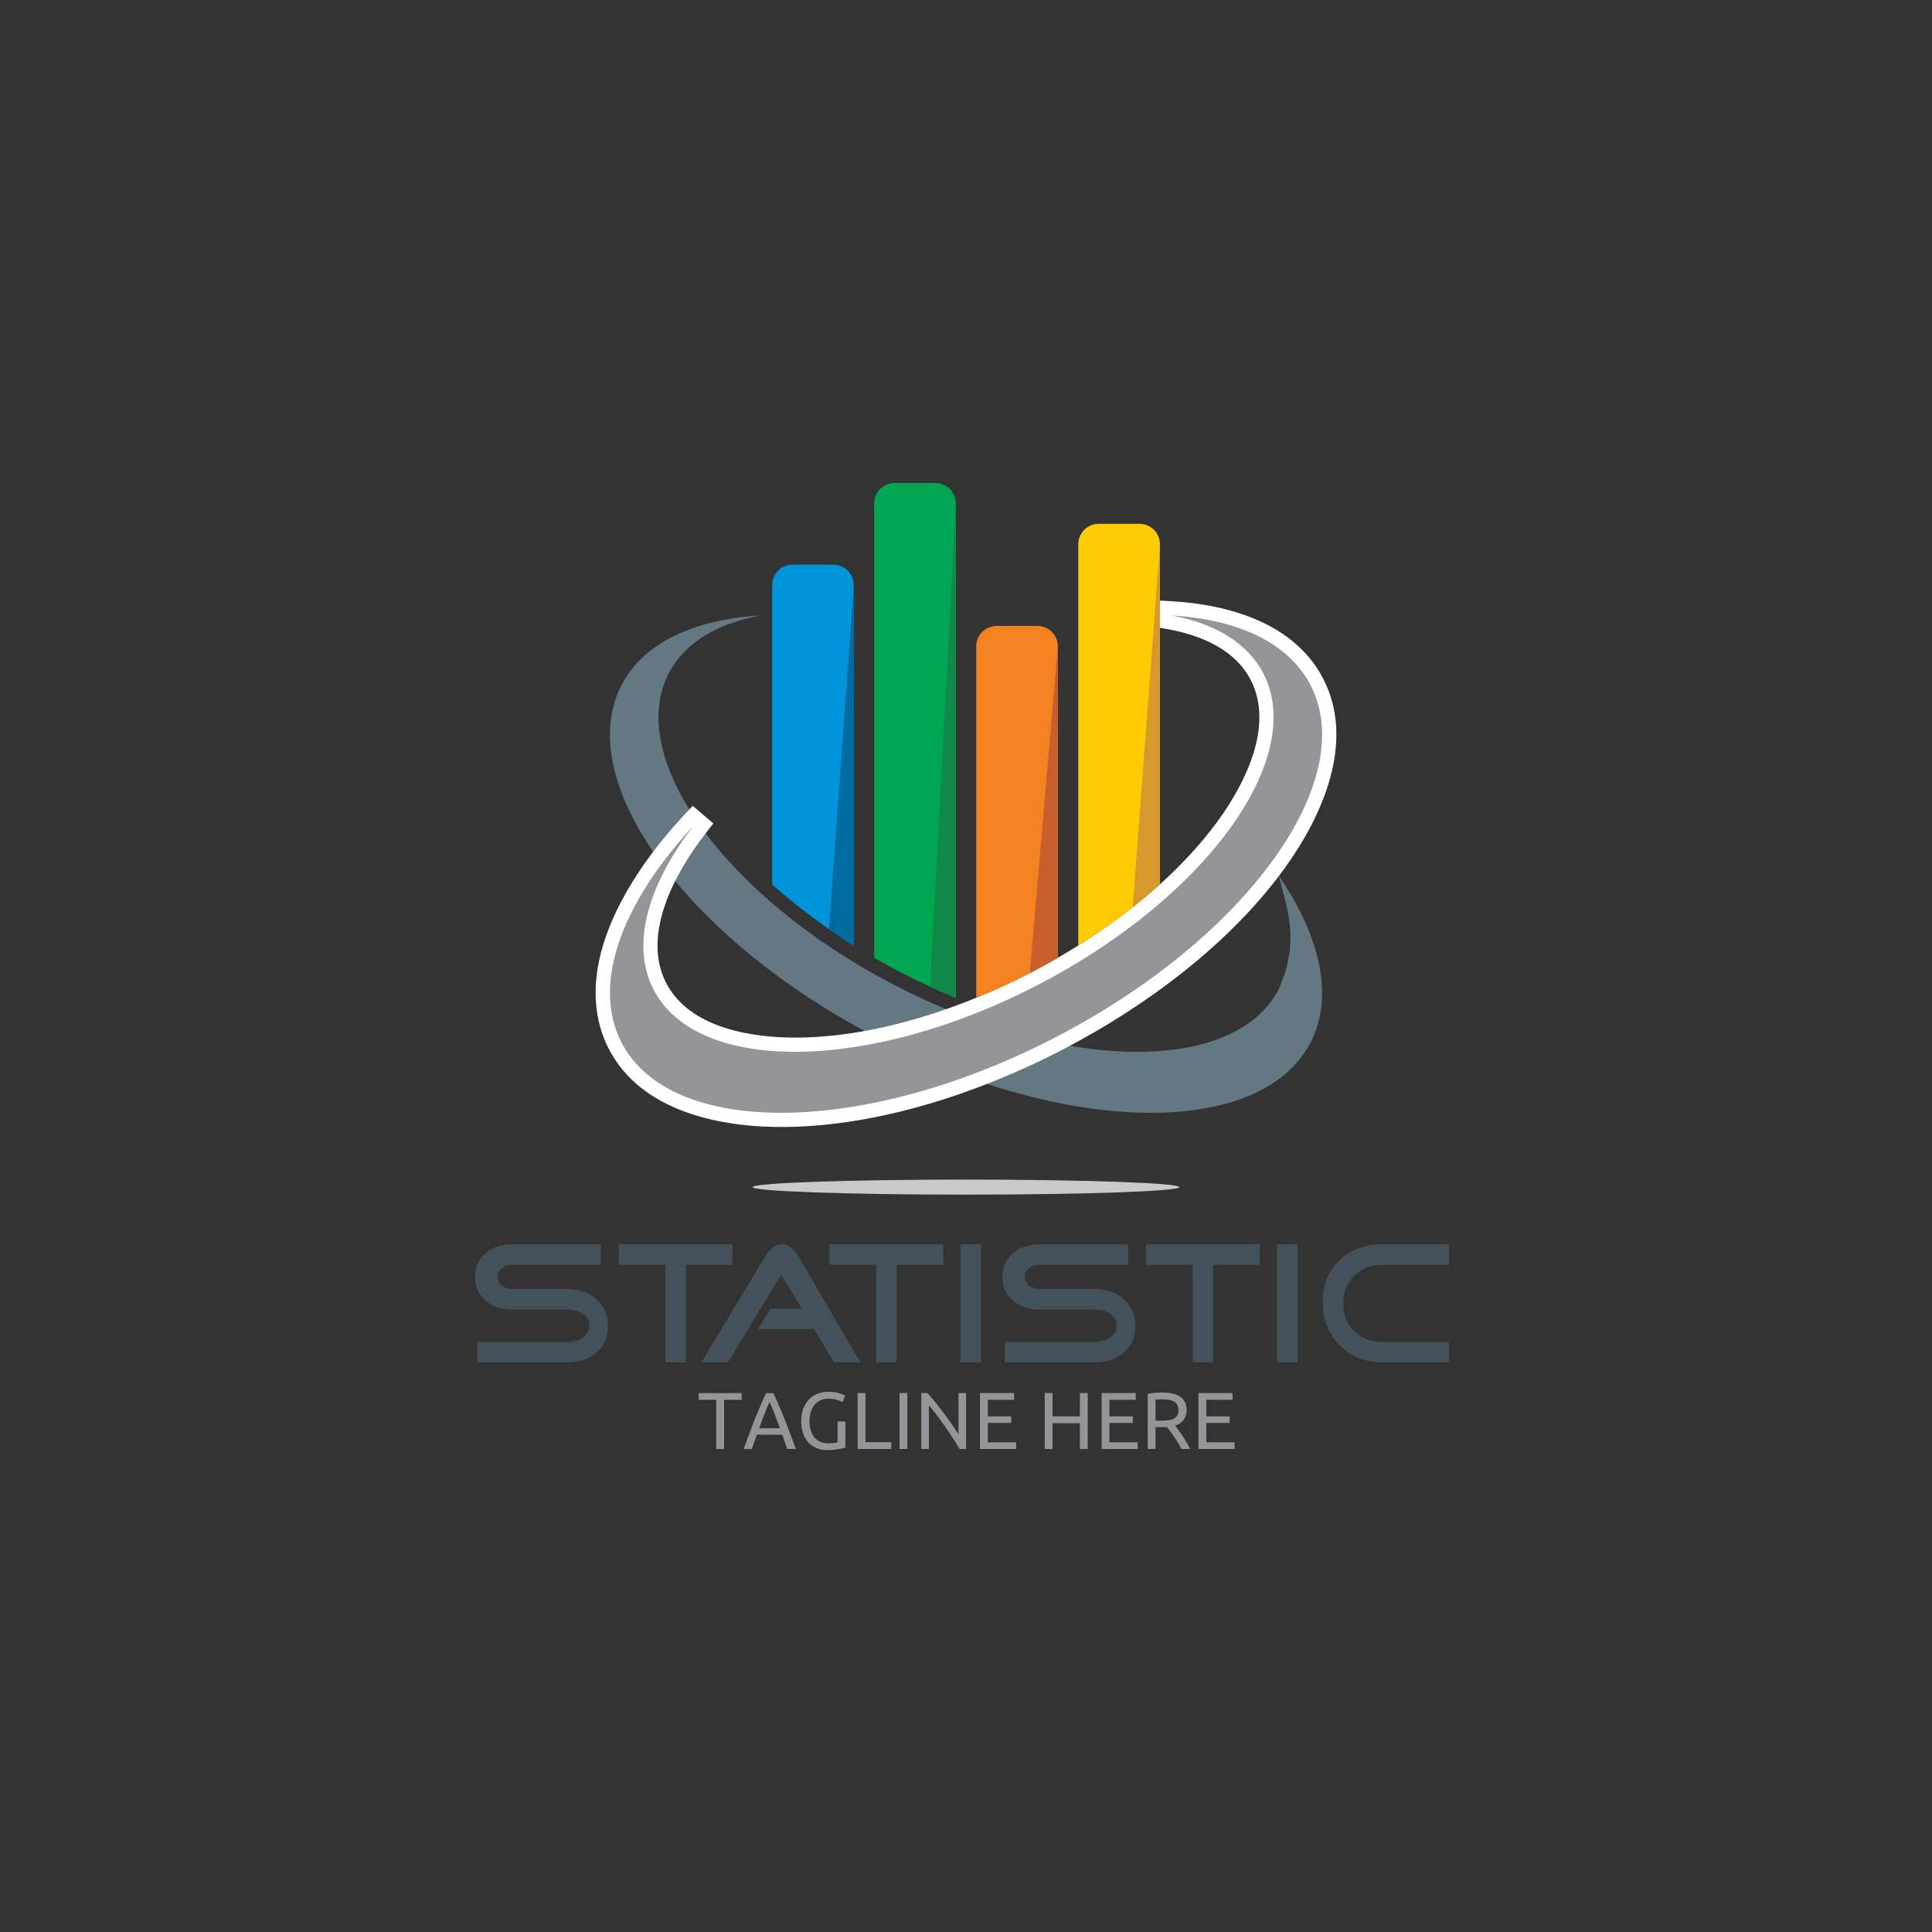 <?xml version="1.0" encoding="utf-8"?>
<!-- Generator: Adobe Illustrator 27.5.0, SVG Export Plug-In . SVG Version: 6.00 Build 0)  -->
<svg version="1.1" id="Layer_1" xmlns="http://www.w3.org/2000/svg" xmlns:xlink="http://www.w3.org/1999/xlink" x="0px" y="0px"
	 viewBox="0 0 1440 1440" style="enable-background:new 0 0 1440 1440;" xml:space="preserve">
<rect x="0" y="0" width="1440" height="1440" fill="#333333" stroke="none"/>
<path style="opacity:0.84;fill-rule:evenodd;clip-rule:evenodd;fill:#E6E7E8;" d="M720,879.206
	c87.827,0,159.024,2.507,159.024,5.599c0,3.093-71.197,5.6-159.024,5.6c-87.827,0-159.024-2.507-159.024-5.6
	C560.976,881.713,632.173,879.206,720,879.206"/>
<path style="fill:#43525A;" d="M1079.996,1015.499h-49.771c-12.808,0-23.402-4.255-31.784-12.766
	c-8.381-8.51-12.571-19.255-12.571-32.235c0-12.894,4.148-23.296,12.442-31.204c8.296-7.908,18.933-11.862,31.913-11.862h49.771
	v15.344h-49.771c-8.425,0-15.365,2.708-20.824,8.123c-5.458,5.416-8.188,12.379-8.188,20.889c0,8.425,2.729,15.259,8.188,20.502
	c5.459,5.244,12.399,7.865,20.824,7.865h49.771V1015.499z M967.172,1015.499h-15.344v-88.067h15.344V1015.499z M938.935,942.775
	h-34.686v72.724h-15.215v-72.724h-34.813v-15.344h84.714V942.775z M846.226,988.292c0,8.338-2.965,15.043-8.896,20.115
	c-5.674,4.728-12.765,7.092-21.275,7.092h-67.178v-15.345h67.178c4.212,0,7.865-0.945,10.96-2.836
	c3.524-2.321,5.286-5.459,5.286-9.413s-1.805-7.006-5.415-9.155c-3.009-1.805-6.619-2.707-10.831-2.707h-41.518
	c-7.651,0-14.055-2.107-19.213-6.318c-5.501-4.556-8.252-10.573-8.252-18.052c0-7.393,2.751-13.367,8.252-17.923
	c5.158-4.213,11.562-6.318,19.213-6.318h66.404v15.344h-66.404c-2.923,0-5.416,0.816-7.479,2.45
	c-2.063,1.633-3.095,3.825-3.095,6.576c0,2.837,1.031,5.028,3.095,6.576c2.063,1.547,4.556,2.32,7.479,2.32h41.518
	c8.511,0,15.602,2.45,21.275,7.35C843.261,973.206,846.226,979.954,846.226,988.292z M731.211,1015.499h-15.344v-88.067h15.344
	V1015.499z M702.973,942.775h-34.685v72.724h-15.215v-72.724h-34.814v-15.344h84.714V942.775z M641.339,1015.499l-19.728-0.129
	l-14.828-24.628h-41.777l9.284-15.215h23.338l-15.344-25.402l-39.713,65.245h-19.729l47.837-79.558
	c1.203-2.063,2.879-3.954,5.028-5.673c2.579-1.977,4.9-2.966,6.963-2.966c2.235,0,4.556,0.945,6.962,2.837
	c2.063,1.633,3.739,3.567,5.029,5.802L641.339,1015.499z M545.922,942.775h-34.685v72.724h-15.215v-72.724h-34.814v-15.344h84.714
	V942.775z M453.214,988.292c0,8.338-2.966,15.043-8.897,20.115c-5.673,4.728-12.765,7.092-21.275,7.092h-67.178v-15.345h67.178
	c4.212,0,7.865-0.945,10.96-2.836c3.524-2.321,5.287-5.459,5.287-9.413s-1.805-7.006-5.416-9.155
	c-3.009-1.805-6.619-2.707-10.831-2.707h-41.519c-7.651,0-14.055-2.107-19.212-6.318c-5.501-4.556-8.252-10.573-8.252-18.052
	c0-7.393,2.75-13.367,8.252-17.923c5.158-4.213,11.562-6.318,19.212-6.318h66.404v15.344h-66.404c-2.923,0-5.415,0.816-7.478,2.45
	c-2.063,1.633-3.095,3.825-3.095,6.576c0,2.837,1.032,5.028,3.095,6.576c2.063,1.547,4.556,2.32,7.478,2.32h41.519
	c8.51,0,15.602,2.45,21.275,7.35C450.248,973.206,453.214,979.954,453.214,988.292z"/>
<path style="fill:#939598;" d="M893.255,1080v-41.683h25.443v4.992H899.09v12.391h17.442v4.872H899.09v14.435h21.112V1080H893.255z
	 M866.971,1043.009c-2.486,0-4.391,0.06-5.714,0.181v15.698h4.15c2.005,0,3.81-0.101,5.413-0.301c1.604-0.2,2.957-0.581,4.06-1.143
	c1.104-0.562,1.955-1.354,2.557-2.376c0.602-1.022,0.902-2.376,0.902-4.06c0-1.564-0.301-2.867-0.902-3.91
	c-0.601-1.042-1.413-1.864-2.435-2.466c-1.023-0.602-2.226-1.022-3.609-1.264C870.008,1043.129,868.534,1043.009,866.971,1043.009z
	 M875.813,1062.557c0.642,0.802,1.453,1.854,2.437,3.158c0.982,1.303,1.995,2.746,3.037,4.33s2.075,3.238,3.098,4.962
	c1.022,1.725,1.894,3.389,2.616,4.993h-6.376c-0.802-1.523-1.674-3.068-2.616-4.632c-0.942-1.563-1.894-3.058-2.857-4.481
	c-0.962-1.423-1.914-2.756-2.857-3.999c-0.942-1.243-1.794-2.326-2.557-3.248c-0.521,0.04-1.052,0.06-1.594,0.06
	c-0.541,0-1.093,0-1.654,0h-5.232V1080h-5.834v-41.081c1.644-0.401,3.479-0.672,5.503-0.813c2.025-0.141,3.88-0.21,5.563-0.21
	c5.854,0,10.315,1.103,13.384,3.308c3.067,2.205,4.601,5.493,4.601,9.864c0,2.767-0.731,5.133-2.195,7.098
	C880.814,1060.131,878.66,1061.595,875.813,1062.557z M821.078,1080v-41.683h25.442v4.992h-19.608v12.391h17.443v4.872h-17.443
	v14.435h21.112V1080H821.078z M804.898,1038.317h5.834V1080h-5.834v-19.247h-20.39V1080h-5.835v-41.683h5.835v17.383h20.39V1038.317
	z M730.435,1080v-41.683h25.442v4.992h-19.608v12.391h17.443v4.872h-17.443v14.435h21.112V1080H730.435z M715.218,1080
	c-0.882-1.484-1.895-3.148-3.038-4.993c-1.143-1.844-2.376-3.759-3.699-5.743c-1.323-1.985-2.696-4-4.12-6.045
	c-1.423-2.045-2.837-4.021-4.24-5.925c-1.403-1.905-2.767-3.699-4.09-5.384c-1.323-1.684-2.546-3.168-3.669-4.45V1080h-5.714
	v-41.683h4.632c1.884,2.005,3.899,4.341,6.044,7.007c2.146,2.667,4.271,5.413,6.376,8.24c2.105,2.827,4.09,5.604,5.955,8.331
	c1.864,2.727,3.438,5.152,4.721,7.277v-30.855h5.714V1080H715.218z M670.468,1038.317h5.834V1080h-5.834V1038.317z
	 M664.333,1074.947V1080h-25.081v-41.683h5.834v36.63H664.333z M624.275,1059.489h5.834v19.488c-0.482,0.16-1.173,0.341-2.075,0.541
	c-0.902,0.2-1.945,0.401-3.128,0.602c-1.183,0.2-2.476,0.371-3.879,0.511c-1.403,0.141-2.827,0.211-4.271,0.211
	c-2.927,0-5.593-0.481-8-1.443c-2.406-0.963-4.471-2.366-6.195-4.211c-1.725-1.844-3.058-4.109-4-6.796
	c-0.942-2.687-1.414-5.774-1.414-9.264c0-3.488,0.531-6.586,1.594-9.293c1.063-2.706,2.497-4.981,4.301-6.826
	c1.804-1.845,3.919-3.248,6.346-4.21c2.426-0.963,5.022-1.444,7.789-1.444c1.884,0,3.559,0.12,5.022,0.361
	c1.464,0.24,2.717,0.521,3.759,0.842s1.894,0.642,2.557,0.963c0.662,0.32,1.112,0.561,1.353,0.722l-1.865,4.871
	c-1.163-0.761-2.707-1.393-4.631-1.895c-1.925-0.501-3.889-0.752-5.895-0.752c-2.125,0-4.06,0.382-5.804,1.144
	c-1.745,0.762-3.228,1.864-4.451,3.308c-1.223,1.444-2.175,3.198-2.857,5.264c-0.682,2.064-1.022,4.381-1.022,6.946
	c0,2.486,0.29,4.752,0.872,6.797c0.582,2.045,1.463,3.8,2.647,5.263c1.183,1.464,2.646,2.597,4.391,3.398
	c1.745,0.803,3.8,1.203,6.165,1.203c1.684,0,3.118-0.09,4.301-0.271c1.183-0.181,2.035-0.351,2.556-0.512V1059.489z
	 M581.33,1064.541c-1.283-3.488-2.556-6.866-3.819-10.134c-1.263-3.269-2.576-6.406-3.94-9.414c-1.403,3.008-2.737,6.146-4,9.414
	c-1.263,3.268-2.516,6.646-3.759,10.134H581.33z M586.803,1080c-0.682-1.805-1.323-3.579-1.925-5.323
	c-0.602-1.744-1.223-3.519-1.865-5.323h-18.886L560.338,1080h-6.075c1.604-4.411,3.107-8.491,4.511-12.24
	c1.403-3.749,2.777-7.308,4.12-10.677c1.343-3.368,2.677-6.586,4-9.653c1.323-3.067,2.707-6.105,4.15-9.112h5.353
	c1.444,3.007,2.827,6.045,4.15,9.112c1.323,3.067,2.656,6.285,4,9.653c1.343,3.369,2.716,6.928,4.12,10.677
	c1.403,3.749,2.907,7.829,4.511,12.24H586.803z M552.82,1038.317v5.052h-13.112V1080h-5.834v-36.631h-13.112v-5.052H552.82z"/>
<g id="Layer_2">
	<path style="fill-rule:evenodd;clip-rule:evenodd;fill:#647883;" d="M566.762,458.737c-49.293,2.933-87.039,20.16-103.48,51.83
		c-37.019,71.311,47.928,188.825,189.697,262.42c141.768,73.594,286.759,75.448,323.778,4.136
		c17.711-34.118,7.5-78.813-23.494-124.213c3.888,19.005,17.341,46.64-0.44,84.78c-32.756,63.1-161.049,61.459-286.491-3.66
		C540.89,668.911,465.725,564.93,498.48,501.832C510.315,479.035,534.626,464.692,566.762,458.737"/>
	<path style="fill-rule:evenodd;clip-rule:evenodd;fill:#FFFFFF;" d="M873.896,448.171c42.78,2.546,91.042,16.676,112.245,57.52
		c24.36,46.925-0.386,102.373-28.62,141.431c-40.971,56.678-104.017,103.293-165.595,135.26
		c-61.578,31.966-135.981,56.704-205.912,57.598c-48.191,0.616-107.777-11.053-132.138-57.979
		c-1.802-3.472-3.364-7.065-4.673-10.752c-20.475-57.639,22.697-122.972,60.189-163.217l6.896-7.402l15.413,13.109l-6.199,7.995
		c-22.109,28.512-47.714,74.843-28.903,111.081c17.569,33.846,64.806,40.981,98.958,40.545
		c58.677-0.75,121.617-21.913,173.261-48.723c51.645-26.81,105.17-66.106,139.549-113.664
		c20.006-27.675,41.35-70.428,23.785-104.263c-11.74-22.616-36.981-33.147-60.815-37.564l-9.783-1.813l2.408-19.752L873.896,448.171
		z"/>
	<path style="fill-rule:evenodd;clip-rule:evenodd;fill:#939598;" d="M873.268,458.737c49.292,2.933,87.039,20.16,103.479,51.83
		c37.019,71.311-47.929,188.825-189.697,262.42c-141.768,73.594-286.759,75.448-323.778,4.136
		c-22.615-43.564,0.295-104.372,53.866-161.876c-34.418,44.387-47.232,89.118-29.932,122.444
		c32.756,63.1,161.049,61.459,286.491-3.66C899.14,668.911,974.305,564.93,941.549,501.832
		C929.714,479.035,905.403,464.692,873.268,458.737"/>
	<path style="fill-rule:evenodd;clip-rule:evenodd;fill:#FFCB05;" d="M803.683,704.716V405.66c0-8.4,6.794-15.233,15.213-15.233
		h30.428c8.401,0,15.214,6.833,15.214,15.233v253.48C845.729,676.106,824.949,691.397,803.683,704.716"/>
	<path style="fill-rule:evenodd;clip-rule:evenodd;fill:#D6992D;" d="M864.537,406.286V659.14
		c-6.556,5.913-13.351,11.623-20.322,17.117L864.537,406.286z"/>
	<path style="fill-rule:evenodd;clip-rule:evenodd;fill:#F58220;" d="M727.608,743.7V481.721c0-8.4,6.794-15.194,15.214-15.194
		l30.452,0.005c8.401,0,15.194,6.794,15.194,15.195v232.142c-6.551,3.783-13.114,7.375-19.648,10.767
		C755.725,731.434,741.903,737.869,727.608,743.7"/>
	<path style="fill-rule:evenodd;clip-rule:evenodd;fill:#C85D2E;" d="M788.469,481.727v232.142
		c-6.551,3.783-13.114,7.375-19.648,10.767l-1.26,0.652L788.469,481.727z"/>
	<path style="fill-rule:evenodd;clip-rule:evenodd;fill:#00A651;" d="M651.56,713.869V375.233c0-8.401,6.794-15.233,15.194-15.233
		h30.447c8.419,0,15.213,6.832,15.213,15.233v368.465c-14.292-5.831-28.112-12.265-41.206-19.063
		C664.675,721.244,658.111,717.652,651.56,713.869"/>
	<path style="fill-rule:evenodd;clip-rule:evenodd;fill:#118949;" d="M712.415,376.908v366.79
		c-6.515-2.658-12.932-5.441-19.226-8.327L712.415,376.908z"/>
	<path style="fill-rule:evenodd;clip-rule:evenodd;fill:#0095DA;" d="M575.493,659.14V436.105c0-8.402,6.793-15.233,15.194-15.233
		h30.447c8.419,0,15.213,6.832,15.213,15.233v268.611C615.08,691.397,594.3,676.106,575.493,659.14"/>
	<path style="fill-rule:evenodd;clip-rule:evenodd;fill:#006BA0;" d="M636.347,436.105v268.611
		c-6.233-3.904-12.425-7.977-18.537-12.212L636.347,436.105z"/>
</g>
</svg>
